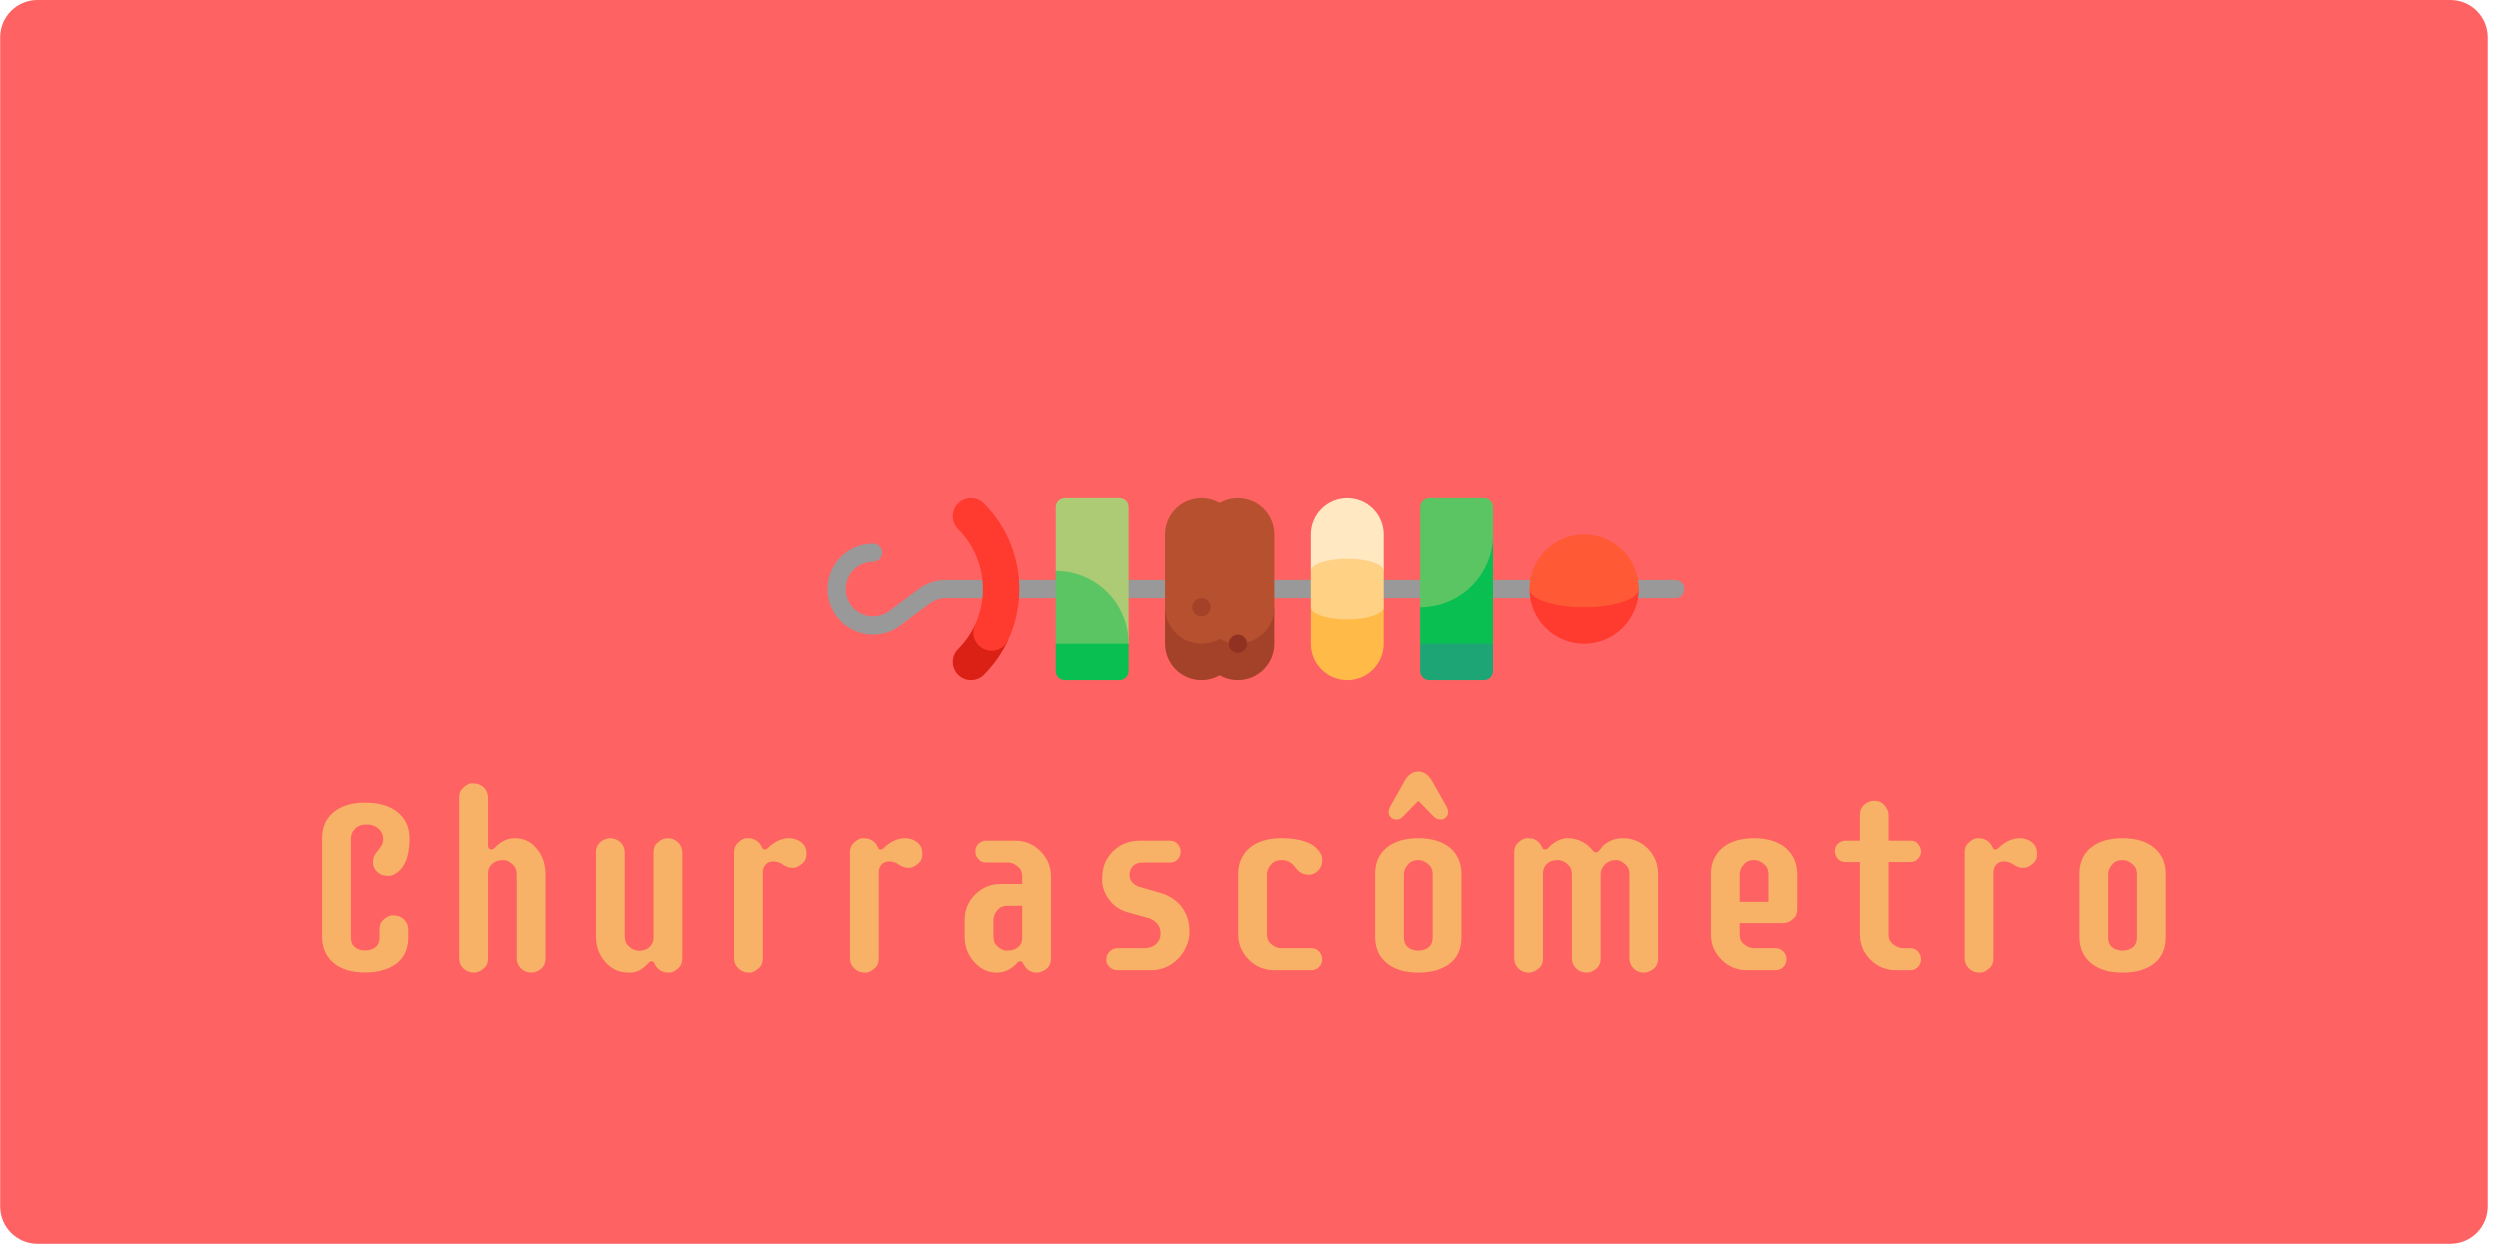 <svg width="201" height="100" viewBox="0 0 201 100" fill="none" xmlns="http://www.w3.org/2000/svg">
<path d="M0.014 3C0.014 1.343 1.357 0 3.014 0H197.014C198.67 0 200.014 1.343 200.014 3V97C200.014 98.657 198.67 100 197.014 100H3.014C1.357 100 0.014 98.657 0.014 97V3Z" fill="#FF6262"/>
<g filter="url(#filter0_d)">
<path d="M30.398 64.371C30.503 64.241 30.597 64.107 30.681 63.971C30.766 63.828 30.808 63.665 30.808 63.482C30.808 63.3 30.776 63.141 30.711 63.004C30.646 62.861 30.555 62.737 30.437 62.633C30.183 62.405 29.861 62.291 29.471 62.291C29.08 62.291 28.771 62.405 28.543 62.633C28.322 62.854 28.211 63.128 28.211 63.453V71.383C28.211 71.715 28.318 71.972 28.533 72.154C28.754 72.33 29.028 72.418 29.353 72.418C29.685 72.418 29.962 72.33 30.183 72.154C30.405 71.972 30.515 71.715 30.515 71.383V70.748C30.515 70.422 30.597 70.178 30.76 70.016C31.04 69.736 31.3 69.596 31.541 69.596C31.782 69.596 31.974 69.625 32.117 69.684C32.26 69.742 32.384 69.824 32.488 69.928C32.716 70.156 32.83 70.429 32.83 70.748V71.324C32.83 72.685 32.166 73.57 30.838 73.981C30.408 74.117 29.916 74.186 29.363 74.186C28.816 74.186 28.328 74.12 27.898 73.99C27.469 73.853 27.107 73.662 26.814 73.414C26.202 72.893 25.896 72.187 25.896 71.295V63.404C25.896 62.525 26.196 61.832 26.795 61.324C27.42 60.797 28.276 60.533 29.363 60.533C30.483 60.533 31.359 60.797 31.99 61.324C32.615 61.839 32.928 62.535 32.928 63.414C32.928 64.788 32.576 65.716 31.873 66.197C31.658 66.347 31.44 66.422 31.219 66.422C31.004 66.422 30.825 66.393 30.681 66.334C30.545 66.275 30.424 66.194 30.32 66.09C30.099 65.882 29.988 65.644 29.988 65.377C29.988 65.11 30.03 64.908 30.115 64.772C30.2 64.628 30.294 64.495 30.398 64.371ZM38.986 73.775C38.823 73.932 38.67 74.039 38.527 74.098C38.391 74.163 38.241 74.195 38.078 74.195C37.922 74.195 37.772 74.166 37.629 74.107C37.486 74.049 37.362 73.967 37.258 73.863C37.03 73.635 36.916 73.365 36.916 73.053V60.133C36.916 59.814 37.001 59.573 37.17 59.41C37.45 59.124 37.71 58.98 37.951 58.98C38.198 58.98 38.391 59.01 38.527 59.068C38.67 59.127 38.794 59.208 38.898 59.312C39.126 59.54 39.24 59.814 39.24 60.133V63.99C39.24 64.114 39.273 64.199 39.338 64.244C39.409 64.283 39.478 64.303 39.543 64.303C39.608 64.303 39.67 64.273 39.728 64.215L39.885 64.059C40.327 63.616 40.838 63.395 41.418 63.395C42.121 63.395 42.704 63.681 43.166 64.254C43.628 64.82 43.859 65.497 43.859 66.285V73.053C43.859 73.547 43.628 73.896 43.166 74.098C43.023 74.163 42.87 74.195 42.707 74.195C42.551 74.195 42.401 74.166 42.258 74.107C42.114 74.049 41.991 73.967 41.887 73.863C41.659 73.635 41.545 73.365 41.545 73.053V66.314C41.545 65.989 41.463 65.745 41.301 65.582C41.014 65.296 40.751 65.152 40.51 65.152C40.275 65.152 40.09 65.178 39.953 65.231C39.816 65.276 39.696 65.344 39.592 65.436C39.357 65.631 39.24 65.885 39.24 66.197V73.053C39.24 73.372 39.156 73.613 38.986 73.775ZM52.789 63.824C52.958 63.661 53.111 63.551 53.248 63.492C53.391 63.427 53.541 63.395 53.697 63.395C53.86 63.395 54.01 63.424 54.146 63.482C54.29 63.541 54.413 63.622 54.517 63.727C54.745 63.954 54.859 64.225 54.859 64.537V73.023C54.859 73.342 54.778 73.59 54.615 73.766C54.335 74.052 54.068 74.195 53.814 74.195C53.567 74.195 53.381 74.166 53.258 74.107C53.134 74.055 53.033 73.993 52.955 73.922C52.831 73.818 52.743 73.713 52.691 73.609C52.646 73.499 52.603 73.417 52.564 73.365C52.525 73.313 52.463 73.287 52.379 73.287C52.301 73.287 52.236 73.316 52.184 73.375C52.131 73.427 52.047 73.512 51.93 73.629C51.539 74.007 51.109 74.195 50.641 74.195C50.178 74.195 49.791 74.12 49.478 73.971C49.166 73.814 48.892 73.603 48.658 73.336C48.163 72.769 47.916 72.092 47.916 71.305V64.537C47.916 64.042 48.15 63.694 48.619 63.492C48.756 63.427 48.902 63.395 49.059 63.395C49.221 63.395 49.374 63.424 49.517 63.482C49.661 63.541 49.784 63.622 49.889 63.727C50.116 63.954 50.23 64.225 50.23 64.537V71.275C50.23 71.601 50.312 71.845 50.474 72.008C50.761 72.294 51.06 72.438 51.373 72.438C51.887 72.438 52.245 72.236 52.447 71.832C52.512 71.702 52.545 71.555 52.545 71.393V64.537C52.545 64.218 52.626 63.98 52.789 63.824ZM63.447 63.395C63.61 63.395 63.769 63.417 63.926 63.463C64.082 63.508 64.228 63.58 64.365 63.678C64.678 63.906 64.834 64.221 64.834 64.625C64.834 64.951 64.749 65.195 64.58 65.357C64.287 65.637 64.013 65.777 63.76 65.777C63.434 65.777 63.138 65.673 62.871 65.465C62.663 65.328 62.428 65.26 62.168 65.26C61.907 65.26 61.702 65.344 61.553 65.514C61.403 65.676 61.328 65.885 61.328 66.139V73.043C61.328 73.356 61.247 73.596 61.084 73.766C60.791 74.052 60.524 74.195 60.283 74.195C60.049 74.195 59.86 74.163 59.717 74.098C59.58 74.039 59.459 73.958 59.355 73.853C59.127 73.626 59.014 73.356 59.014 73.043V64.566C59.014 64.247 59.098 64 59.267 63.824C59.541 63.538 59.801 63.395 60.049 63.395C60.303 63.395 60.491 63.424 60.615 63.482C60.739 63.535 60.843 63.596 60.928 63.668C61.045 63.772 61.129 63.88 61.181 63.99C61.234 64.094 61.276 64.172 61.309 64.225C61.347 64.277 61.406 64.303 61.484 64.303C61.569 64.303 61.637 64.277 61.689 64.225L61.865 64.059C62.373 63.616 62.9 63.395 63.447 63.395ZM72.767 63.395C72.93 63.395 73.09 63.417 73.246 63.463C73.402 63.508 73.549 63.58 73.685 63.678C73.998 63.906 74.154 64.221 74.154 64.625C74.154 64.951 74.07 65.195 73.9 65.357C73.607 65.637 73.334 65.777 73.08 65.777C72.754 65.777 72.458 65.673 72.191 65.465C71.983 65.328 71.749 65.26 71.488 65.26C71.228 65.26 71.023 65.344 70.873 65.514C70.723 65.676 70.648 65.885 70.648 66.139V73.043C70.648 73.356 70.567 73.596 70.404 73.766C70.111 74.052 69.844 74.195 69.603 74.195C69.369 74.195 69.18 74.163 69.037 74.098C68.9 74.039 68.78 73.958 68.676 73.853C68.448 73.626 68.334 73.356 68.334 73.043V64.566C68.334 64.247 68.418 64 68.588 63.824C68.861 63.538 69.122 63.395 69.369 63.395C69.623 63.395 69.812 63.424 69.935 63.482C70.059 63.535 70.163 63.596 70.248 63.668C70.365 63.772 70.45 63.88 70.502 63.99C70.554 64.094 70.596 64.172 70.629 64.225C70.668 64.277 70.726 64.303 70.805 64.303C70.889 64.303 70.958 64.277 71.01 64.225L71.185 64.059C71.693 63.616 72.221 63.395 72.767 63.395ZM78.416 64.478C78.416 64.088 78.598 63.815 78.963 63.658C79.067 63.613 79.181 63.59 79.305 63.59H81.609C82.403 63.59 83.084 63.873 83.65 64.439C84.217 65.006 84.5 65.686 84.5 66.481V73.053C84.5 73.547 84.266 73.896 83.797 74.098C83.653 74.163 83.497 74.195 83.328 74.195C83.159 74.195 83.012 74.166 82.888 74.107C82.771 74.055 82.671 73.993 82.586 73.922C82.514 73.857 82.443 73.766 82.371 73.648C82.299 73.525 82.244 73.434 82.205 73.375C82.166 73.316 82.104 73.287 82.019 73.287C81.935 73.287 81.866 73.316 81.814 73.375L81.658 73.541C81.222 73.977 80.711 74.195 80.125 74.195C79.428 74.195 78.826 73.909 78.318 73.336C77.81 72.769 77.556 72.092 77.556 71.305V69.957C77.556 69.163 77.84 68.482 78.406 67.916C78.966 67.356 79.646 67.076 80.447 67.076H82.185V66.51C82.185 66.184 82.104 65.94 81.941 65.777C81.655 65.491 81.352 65.348 81.033 65.348H79.305C79.064 65.348 78.878 65.286 78.748 65.162C78.527 64.954 78.416 64.726 78.416 64.478ZM79.871 71.285C79.871 71.617 79.952 71.861 80.115 72.018C80.402 72.291 80.665 72.428 80.906 72.428C81.147 72.428 81.336 72.405 81.472 72.359C81.616 72.314 81.74 72.249 81.844 72.164C82.072 71.982 82.185 71.741 82.185 71.441V68.824H81.033C80.701 68.824 80.454 68.906 80.291 69.068C80.011 69.348 79.871 69.651 79.871 69.977V71.285ZM89.836 74C89.595 74 89.387 73.915 89.211 73.746C89.035 73.577 88.947 73.401 88.947 73.219C88.947 73.037 88.97 72.893 89.016 72.789C89.068 72.678 89.136 72.581 89.221 72.496C89.396 72.32 89.601 72.232 89.836 72.232H91.994C92.391 72.232 92.71 72.122 92.951 71.9C93.192 71.672 93.312 71.393 93.312 71.061C93.312 70.728 93.221 70.462 93.039 70.26C92.857 70.051 92.632 69.905 92.365 69.82L90.607 69.332C90.002 69.15 89.52 68.811 89.162 68.316C88.797 67.815 88.615 67.284 88.615 66.725C88.615 66.165 88.697 65.703 88.859 65.338C89.028 64.973 89.253 64.661 89.533 64.4C90.112 63.86 90.829 63.59 91.681 63.59L94.064 63.59C94.312 63.59 94.517 63.678 94.68 63.853C94.842 64.023 94.924 64.231 94.924 64.478C94.924 64.726 94.842 64.934 94.68 65.103C94.517 65.266 94.312 65.348 94.064 65.348H91.867C91.535 65.348 91.275 65.445 91.086 65.641C90.903 65.836 90.812 66.067 90.812 66.334C90.812 66.751 91.043 67.063 91.506 67.272L93.42 67.828C94.448 68.173 95.132 68.824 95.471 69.781C95.581 70.107 95.637 70.481 95.637 70.904C95.637 71.328 95.549 71.731 95.373 72.115C95.204 72.499 94.976 72.831 94.689 73.111C94.084 73.704 93.371 74 92.551 74H89.836ZM104.098 65.67C103.818 65.325 103.476 65.152 103.072 65.152C102.721 65.152 102.46 65.237 102.291 65.406C102.011 65.686 101.871 65.989 101.871 66.314V71.09C101.871 71.422 101.952 71.666 102.115 71.822C102.402 72.096 102.704 72.232 103.023 72.232H105.426C105.81 72.232 106.08 72.418 106.236 72.789C106.282 72.893 106.305 73.007 106.305 73.131C106.305 73.248 106.282 73.362 106.236 73.473C106.191 73.577 106.129 73.668 106.051 73.746C105.881 73.915 105.673 74 105.426 74H102.447C101.653 74 100.973 73.717 100.406 73.15C99.84 72.584 99.556 71.904 99.556 71.109V66.266C99.556 65.426 99.84 64.749 100.406 64.234C101.025 63.675 101.897 63.395 103.023 63.395C104.54 63.395 105.553 63.746 106.06 64.449C106.223 64.664 106.305 64.882 106.305 65.103C106.305 65.318 106.275 65.497 106.217 65.641C106.158 65.777 106.077 65.898 105.973 66.002C105.751 66.223 105.501 66.334 105.221 66.334C104.765 66.334 104.391 66.113 104.098 65.67ZM110.557 66.266C110.557 65.387 110.856 64.69 111.455 64.176C112.08 63.655 112.939 63.395 114.033 63.395C115.114 63.395 115.967 63.655 116.592 64.176C117.197 64.697 117.5 65.4 117.5 66.285V71.334C117.5 72.695 116.836 73.583 115.508 74C115.078 74.13 114.586 74.195 114.033 74.195C113.486 74.195 112.998 74.13 112.568 74C112.139 73.863 111.774 73.668 111.474 73.414C110.863 72.906 110.557 72.203 110.557 71.305V66.266ZM115.185 66.314C115.185 65.989 115.104 65.745 114.941 65.582C114.655 65.296 114.352 65.152 114.033 65.152C113.708 65.152 113.46 65.237 113.291 65.406C113.011 65.686 112.871 65.989 112.871 66.314V71.393C112.871 71.725 112.982 71.982 113.203 72.164C113.424 72.34 113.698 72.428 114.023 72.428C114.355 72.428 114.632 72.34 114.853 72.164C115.075 71.982 115.185 71.725 115.185 71.393V66.314ZM116.299 60.855C116.383 61.012 116.426 61.161 116.426 61.305C116.426 61.448 116.37 61.581 116.26 61.705C116.149 61.829 116.029 61.891 115.898 61.891C115.638 61.891 115.443 61.825 115.312 61.695L114.033 60.387L112.754 61.695C112.624 61.825 112.461 61.891 112.266 61.891C112.07 61.891 111.917 61.829 111.807 61.705C111.696 61.581 111.641 61.448 111.641 61.305C111.641 61.161 111.683 61.012 111.767 60.855L112.939 58.775C113.213 58.281 113.581 58.033 114.043 58.033C114.466 58.033 114.827 58.281 115.127 58.775L116.299 60.855ZM123.803 73.775C123.64 73.932 123.487 74.039 123.344 74.098C123.207 74.163 123.057 74.195 122.894 74.195C122.738 74.195 122.588 74.166 122.445 74.107C122.308 74.049 122.188 73.967 122.084 73.863C121.856 73.635 121.742 73.365 121.742 73.053V64.566C121.742 64.247 121.823 64 121.986 63.824C122.266 63.538 122.53 63.395 122.777 63.395C123.031 63.395 123.22 63.421 123.344 63.473C123.467 63.525 123.571 63.59 123.656 63.668C123.767 63.766 123.848 63.87 123.9 63.98C123.959 64.091 124.004 64.172 124.037 64.225C124.076 64.277 124.135 64.303 124.213 64.303C124.297 64.303 124.369 64.277 124.428 64.225L124.594 64.059C125.069 63.616 125.544 63.395 126.019 63.395C126.859 63.395 127.553 63.74 128.099 64.43C128.152 64.501 128.217 64.537 128.295 64.537C128.432 64.537 128.568 64.433 128.705 64.225C128.848 64.01 129.076 63.818 129.389 63.648C129.701 63.479 130.066 63.395 130.482 63.395C130.899 63.395 131.277 63.473 131.615 63.629C131.96 63.779 132.26 63.987 132.514 64.254C133.047 64.814 133.314 65.491 133.314 66.285V73.053C133.314 73.547 133.08 73.896 132.611 74.098C132.468 74.163 132.315 74.195 132.152 74.195C131.996 74.195 131.846 74.166 131.703 74.107C131.566 74.049 131.446 73.967 131.342 73.863C131.12 73.629 131.01 73.359 131.01 73.053V66.314C131.01 65.989 130.928 65.745 130.766 65.582C130.479 65.296 130.215 65.152 129.974 65.152C129.734 65.152 129.545 65.185 129.408 65.25C129.271 65.309 129.148 65.393 129.037 65.504C128.809 65.732 128.695 65.995 128.695 66.295V73.053C128.695 73.547 128.464 73.896 128.002 74.098C127.859 74.163 127.706 74.195 127.543 74.195C127.387 74.195 127.237 74.166 127.094 74.107C126.95 74.049 126.827 73.967 126.723 73.863C126.495 73.635 126.381 73.365 126.381 73.053V66.314C126.381 65.989 126.299 65.745 126.137 65.582C125.85 65.296 125.551 65.152 125.238 65.152C124.717 65.152 124.356 65.354 124.154 65.758C124.089 65.888 124.057 66.034 124.057 66.197V73.053C124.057 73.372 123.972 73.613 123.803 73.775ZM142.752 72.232C142.999 72.232 143.208 72.32 143.377 72.496C143.546 72.672 143.631 72.883 143.631 73.131C143.631 73.372 143.546 73.577 143.377 73.746C143.208 73.915 142.999 74 142.752 74H140.447C139.653 74 138.973 73.717 138.406 73.15C137.84 72.584 137.557 71.904 137.557 71.109V66.314C137.557 65.429 137.856 64.723 138.455 64.195C139.08 63.661 139.939 63.395 141.033 63.395C142.114 63.395 142.967 63.661 143.592 64.195C144.197 64.729 144.5 65.442 144.5 66.334V69.068C144.5 69.394 144.418 69.638 144.256 69.801C143.976 70.081 143.67 70.221 143.338 70.221H139.871V71.09C139.871 71.422 139.952 71.666 140.115 71.822C140.402 72.096 140.704 72.232 141.023 72.232H142.752ZM142.185 66.314C142.185 65.989 142.104 65.745 141.941 65.582C141.655 65.296 141.352 65.152 141.033 65.152C140.708 65.152 140.46 65.237 140.291 65.406C140.011 65.686 139.871 65.989 139.871 66.314V68.512H142.185V66.314ZM153.586 72.232C153.833 72.232 154.038 72.32 154.201 72.496C154.364 72.672 154.445 72.883 154.445 73.131C154.445 73.372 154.364 73.577 154.201 73.746C154.038 73.915 153.833 74 153.586 74H152.414C151.62 74 150.939 73.717 150.373 73.15C149.813 72.591 149.533 71.91 149.533 71.109V65.309H148.381C148.01 65.309 147.746 65.133 147.59 64.781C147.544 64.677 147.521 64.566 147.521 64.449C147.521 64.078 147.697 63.815 148.049 63.658C148.153 63.613 148.264 63.59 148.381 63.59H149.533V61.559C149.533 61.044 149.767 60.686 150.236 60.484C150.373 60.419 150.523 60.387 150.685 60.387C151.004 60.387 151.245 60.471 151.408 60.641C151.695 60.921 151.838 61.227 151.838 61.559V63.59H153.605C153.833 63.59 154.009 63.652 154.133 63.775C154.341 63.984 154.445 64.208 154.445 64.449C154.445 64.684 154.364 64.885 154.201 65.055C154.038 65.224 153.84 65.309 153.605 65.309H151.838V71.09C151.838 71.415 151.922 71.656 152.092 71.812C152.378 72.092 152.678 72.232 152.99 72.232H153.586ZM162.389 63.395C162.551 63.395 162.711 63.417 162.867 63.463C163.023 63.508 163.17 63.58 163.307 63.678C163.619 63.906 163.775 64.221 163.775 64.625C163.775 64.951 163.691 65.195 163.521 65.357C163.228 65.637 162.955 65.777 162.701 65.777C162.376 65.777 162.079 65.673 161.812 65.465C161.604 65.328 161.37 65.26 161.109 65.26C160.849 65.26 160.644 65.344 160.494 65.514C160.344 65.676 160.269 65.885 160.269 66.139V73.043C160.269 73.356 160.188 73.596 160.025 73.766C159.732 74.052 159.465 74.195 159.224 74.195C158.99 74.195 158.801 74.163 158.658 74.098C158.521 74.039 158.401 73.958 158.297 73.853C158.069 73.626 157.955 73.356 157.955 73.043V64.566C157.955 64.247 158.04 64 158.209 63.824C158.482 63.538 158.743 63.395 158.99 63.395C159.244 63.395 159.433 63.424 159.557 63.482C159.68 63.535 159.784 63.596 159.869 63.668C159.986 63.772 160.071 63.88 160.123 63.99C160.175 64.094 160.217 64.172 160.25 64.225C160.289 64.277 160.348 64.303 160.426 64.303C160.51 64.303 160.579 64.277 160.631 64.225L160.807 64.059C161.314 63.616 161.842 63.395 162.389 63.395ZM167.178 66.266C167.178 65.387 167.477 64.69 168.076 64.176C168.701 63.655 169.56 63.395 170.654 63.395C171.735 63.395 172.588 63.655 173.213 64.176C173.818 64.697 174.121 65.4 174.121 66.285V71.334C174.121 72.695 173.457 73.583 172.129 74C171.699 74.13 171.208 74.195 170.654 74.195C170.107 74.195 169.619 74.13 169.189 74C168.76 73.863 168.395 73.668 168.096 73.414C167.484 72.906 167.178 72.203 167.178 71.305V66.266ZM171.807 66.314C171.807 65.989 171.725 65.745 171.562 65.582C171.276 65.296 170.973 65.152 170.654 65.152C170.329 65.152 170.081 65.237 169.912 65.406C169.632 65.686 169.492 65.989 169.492 66.314V71.393C169.492 71.725 169.603 71.982 169.824 72.164C170.045 72.34 170.319 72.428 170.644 72.428C170.976 72.428 171.253 72.34 171.474 72.164C171.696 71.982 171.807 71.725 171.807 71.393V66.314Z" fill="#F7B267"/>
</g>
<g filter="url(#filter1_d)">
<path d="M67.602 45.944C66.939 45.281 66.528 44.365 66.528 43.355C66.528 41.336 68.171 39.693 70.19 39.693C70.595 39.693 70.923 40.021 70.923 40.425C70.923 40.83 70.595 41.158 70.19 41.158C68.979 41.158 67.993 42.144 67.993 43.355C67.993 44.567 68.979 45.553 70.19 45.553C70.67 45.553 71.125 45.401 71.507 45.114L73.854 43.354C74.492 42.876 75.251 42.623 76.05 42.623L134.688 42.623C135.093 42.623 135.421 42.951 135.421 43.355C135.421 43.76 135.093 44.088 134.688 44.088L76.05 44.088C75.57 44.088 75.115 44.239 74.733 44.526L72.386 46.286C71.749 46.765 70.989 47.017 70.19 47.018C69.181 47.018 68.265 46.607 67.602 45.944Z" fill="#999999"/>
<path d="M99.531 50.68C101.149 50.68 102.461 49.368 102.461 47.75L102.461 44.82L93.671 44.82L93.671 47.75C93.671 49.368 94.983 50.68 96.601 50.68C97.135 50.68 97.635 50.536 98.066 50.287C98.497 50.536 98.997 50.68 99.531 50.68Z" fill="#A44129"/>
<path d="M96.601 47.75C97.135 47.75 97.635 47.607 98.066 47.357C98.497 47.607 98.997 47.75 99.531 47.75C101.149 47.75 102.461 46.438 102.461 44.82L102.461 38.961C102.461 37.343 101.149 36.031 99.531 36.031C98.997 36.031 98.497 36.175 98.066 36.424C97.635 36.175 97.135 36.031 96.601 36.031C94.983 36.031 93.671 37.343 93.671 38.961L93.671 44.82C93.671 46.438 94.983 47.75 96.601 47.75Z" fill="#B6502F"/>
<path d="M99.013 48.268C99.299 48.554 99.763 48.554 100.049 48.268C100.335 47.982 100.335 47.518 100.049 47.232C99.763 46.946 99.299 46.946 99.013 47.232C98.727 47.518 98.727 47.982 99.013 48.268Z" fill="#913122"/>
<path d="M96.083 45.338C96.369 45.624 96.833 45.624 97.119 45.338C97.405 45.052 97.405 44.589 97.119 44.302C96.833 44.016 96.369 44.016 96.083 44.302C95.797 44.589 95.797 45.052 96.083 45.338Z" fill="#A44129"/>
<path d="M120.04 47.75L117.11 46.285L114.18 47.75L114.18 49.947C114.18 50.352 114.508 50.68 114.912 50.68L119.307 50.68C119.712 50.68 120.04 50.352 120.04 49.947L120.04 47.75Z" fill="#1DA575"/>
<path d="M120.04 47.75L120.04 38.961L114.18 44.82L114.18 47.75L120.04 47.75Z" fill="#0ABF52"/>
<path d="M120.04 38.961L120.04 36.763C120.04 36.359 119.712 36.031 119.307 36.031L114.912 36.031C114.508 36.031 114.18 36.359 114.18 36.763L114.18 44.82C117.416 44.82 120.04 42.197 120.04 38.961Z" fill="#5CC563"/>
<path d="M79.101 50.251C79.931 49.42 80.581 48.476 81.048 47.467L78.392 46.231C78.065 46.937 77.61 47.598 77.029 48.179C76.457 48.751 76.457 49.679 77.029 50.251C77.601 50.823 78.529 50.823 79.101 50.251Z" fill="#DB2116"/>
<path d="M81.048 47.467C81.651 46.168 81.952 44.762 81.952 43.356C81.952 40.858 81.002 38.361 79.101 36.46C78.529 35.888 77.601 35.888 77.029 36.46C76.457 37.032 76.457 37.96 77.029 38.532C78.359 39.862 79.024 41.609 79.024 43.356C79.024 44.339 78.813 45.322 78.392 46.231C78.051 46.964 78.368 47.835 79.101 48.177C79.835 48.518 80.707 48.201 81.048 47.467Z" fill="#FF3A2F"/>
<path d="M90.742 47.75L87.812 46.285L84.882 47.75L84.882 49.948C84.882 50.352 85.21 50.68 85.614 50.68L90.009 50.68C90.414 50.68 90.742 50.352 90.742 49.948L90.742 47.75Z" fill="#0ABF52"/>
<path d="M90.742 47.75L90.742 36.764C90.742 36.359 90.414 36.031 90.009 36.031L85.614 36.031C85.21 36.031 84.882 36.359 84.882 36.764L84.882 41.891L90.742 47.75L90.742 47.75Z" fill="#ADCB74"/>
<path d="M84.882 41.891L84.882 47.75L90.742 47.75C90.742 44.514 88.118 41.891 84.882 41.891Z" fill="#5CC563"/>
<path d="M131.759 43.355L122.969 43.355C122.969 45.783 124.937 47.75 127.364 47.75C129.791 47.75 131.759 45.783 131.759 43.355Z" fill="#FF3A2F"/>
<path d="M127.364 44.82C129.791 44.82 131.759 44.164 131.759 43.355C131.759 40.928 129.791 38.961 127.364 38.961C124.937 38.961 122.969 40.928 122.969 43.355C122.969 44.164 124.937 44.82 127.364 44.82Z" fill="#FF5A35"/>
<path d="M108.32 36.031C106.702 36.031 105.391 37.343 105.391 38.961L105.391 41.891L111.25 41.891L111.25 38.961C111.25 37.343 109.939 36.031 108.32 36.031Z" fill="#FFE8C2"/>
<path d="M111.25 47.75L111.25 44.82L105.391 44.82L105.391 47.75C105.391 49.368 106.702 50.68 108.32 50.68C109.938 50.68 111.25 49.368 111.25 47.75Z" fill="#FFBA48"/>
<path d="M108.32 45.797C109.939 45.797 111.25 45.36 111.25 44.82L111.25 41.891C111.25 41.351 109.938 40.914 108.32 40.914C106.702 40.914 105.391 41.351 105.391 41.891L105.391 44.82C105.391 45.36 106.702 45.797 108.32 45.797Z" fill="#FFD185"/>
</g>
<defs>
<filter id="filter0_d" x="21.896" y="58.033" width="156.225" height="24.162" filterUnits="userSpaceOnUse" color-interpolation-filters="sRGB">
<feFlood flood-opacity="0" result="BackgroundImageFix"/>
<feColorMatrix in="SourceAlpha" type="matrix" values="0 0 0 0 0 0 0 0 0 0 0 0 0 0 0 0 0 0 127 0" result="hardAlpha"/>
<feOffset dy="4"/>
<feGaussianBlur stdDeviation="2"/>
<feColorMatrix type="matrix" values="0 0 0 0 0 0 0 0 0 0 0 0 0 0 0 0 0 0 0.25 0"/>
<feBlend mode="normal" in2="BackgroundImageFix" result="effect1_dropShadow"/>
<feBlend mode="normal" in="SourceGraphic" in2="effect1_dropShadow" result="shape"/>
</filter>
<filter id="filter1_d" x="61.014" y="8" width="78.711" height="78.711" filterUnits="userSpaceOnUse" color-interpolation-filters="sRGB">
<feFlood flood-opacity="0" result="BackgroundImageFix"/>
<feColorMatrix in="SourceAlpha" type="matrix" values="0 0 0 0 0 0 0 0 0 0 0 0 0 0 0 0 0 0 127 0" result="hardAlpha"/>
<feOffset dy="4"/>
<feGaussianBlur stdDeviation="2"/>
<feColorMatrix type="matrix" values="0 0 0 0 0 0 0 0 0 0 0 0 0 0 0 0 0 0 0.25 0"/>
<feBlend mode="normal" in2="BackgroundImageFix" result="effect1_dropShadow"/>
<feBlend mode="normal" in="SourceGraphic" in2="effect1_dropShadow" result="shape"/>
</filter>
</defs>
</svg>
